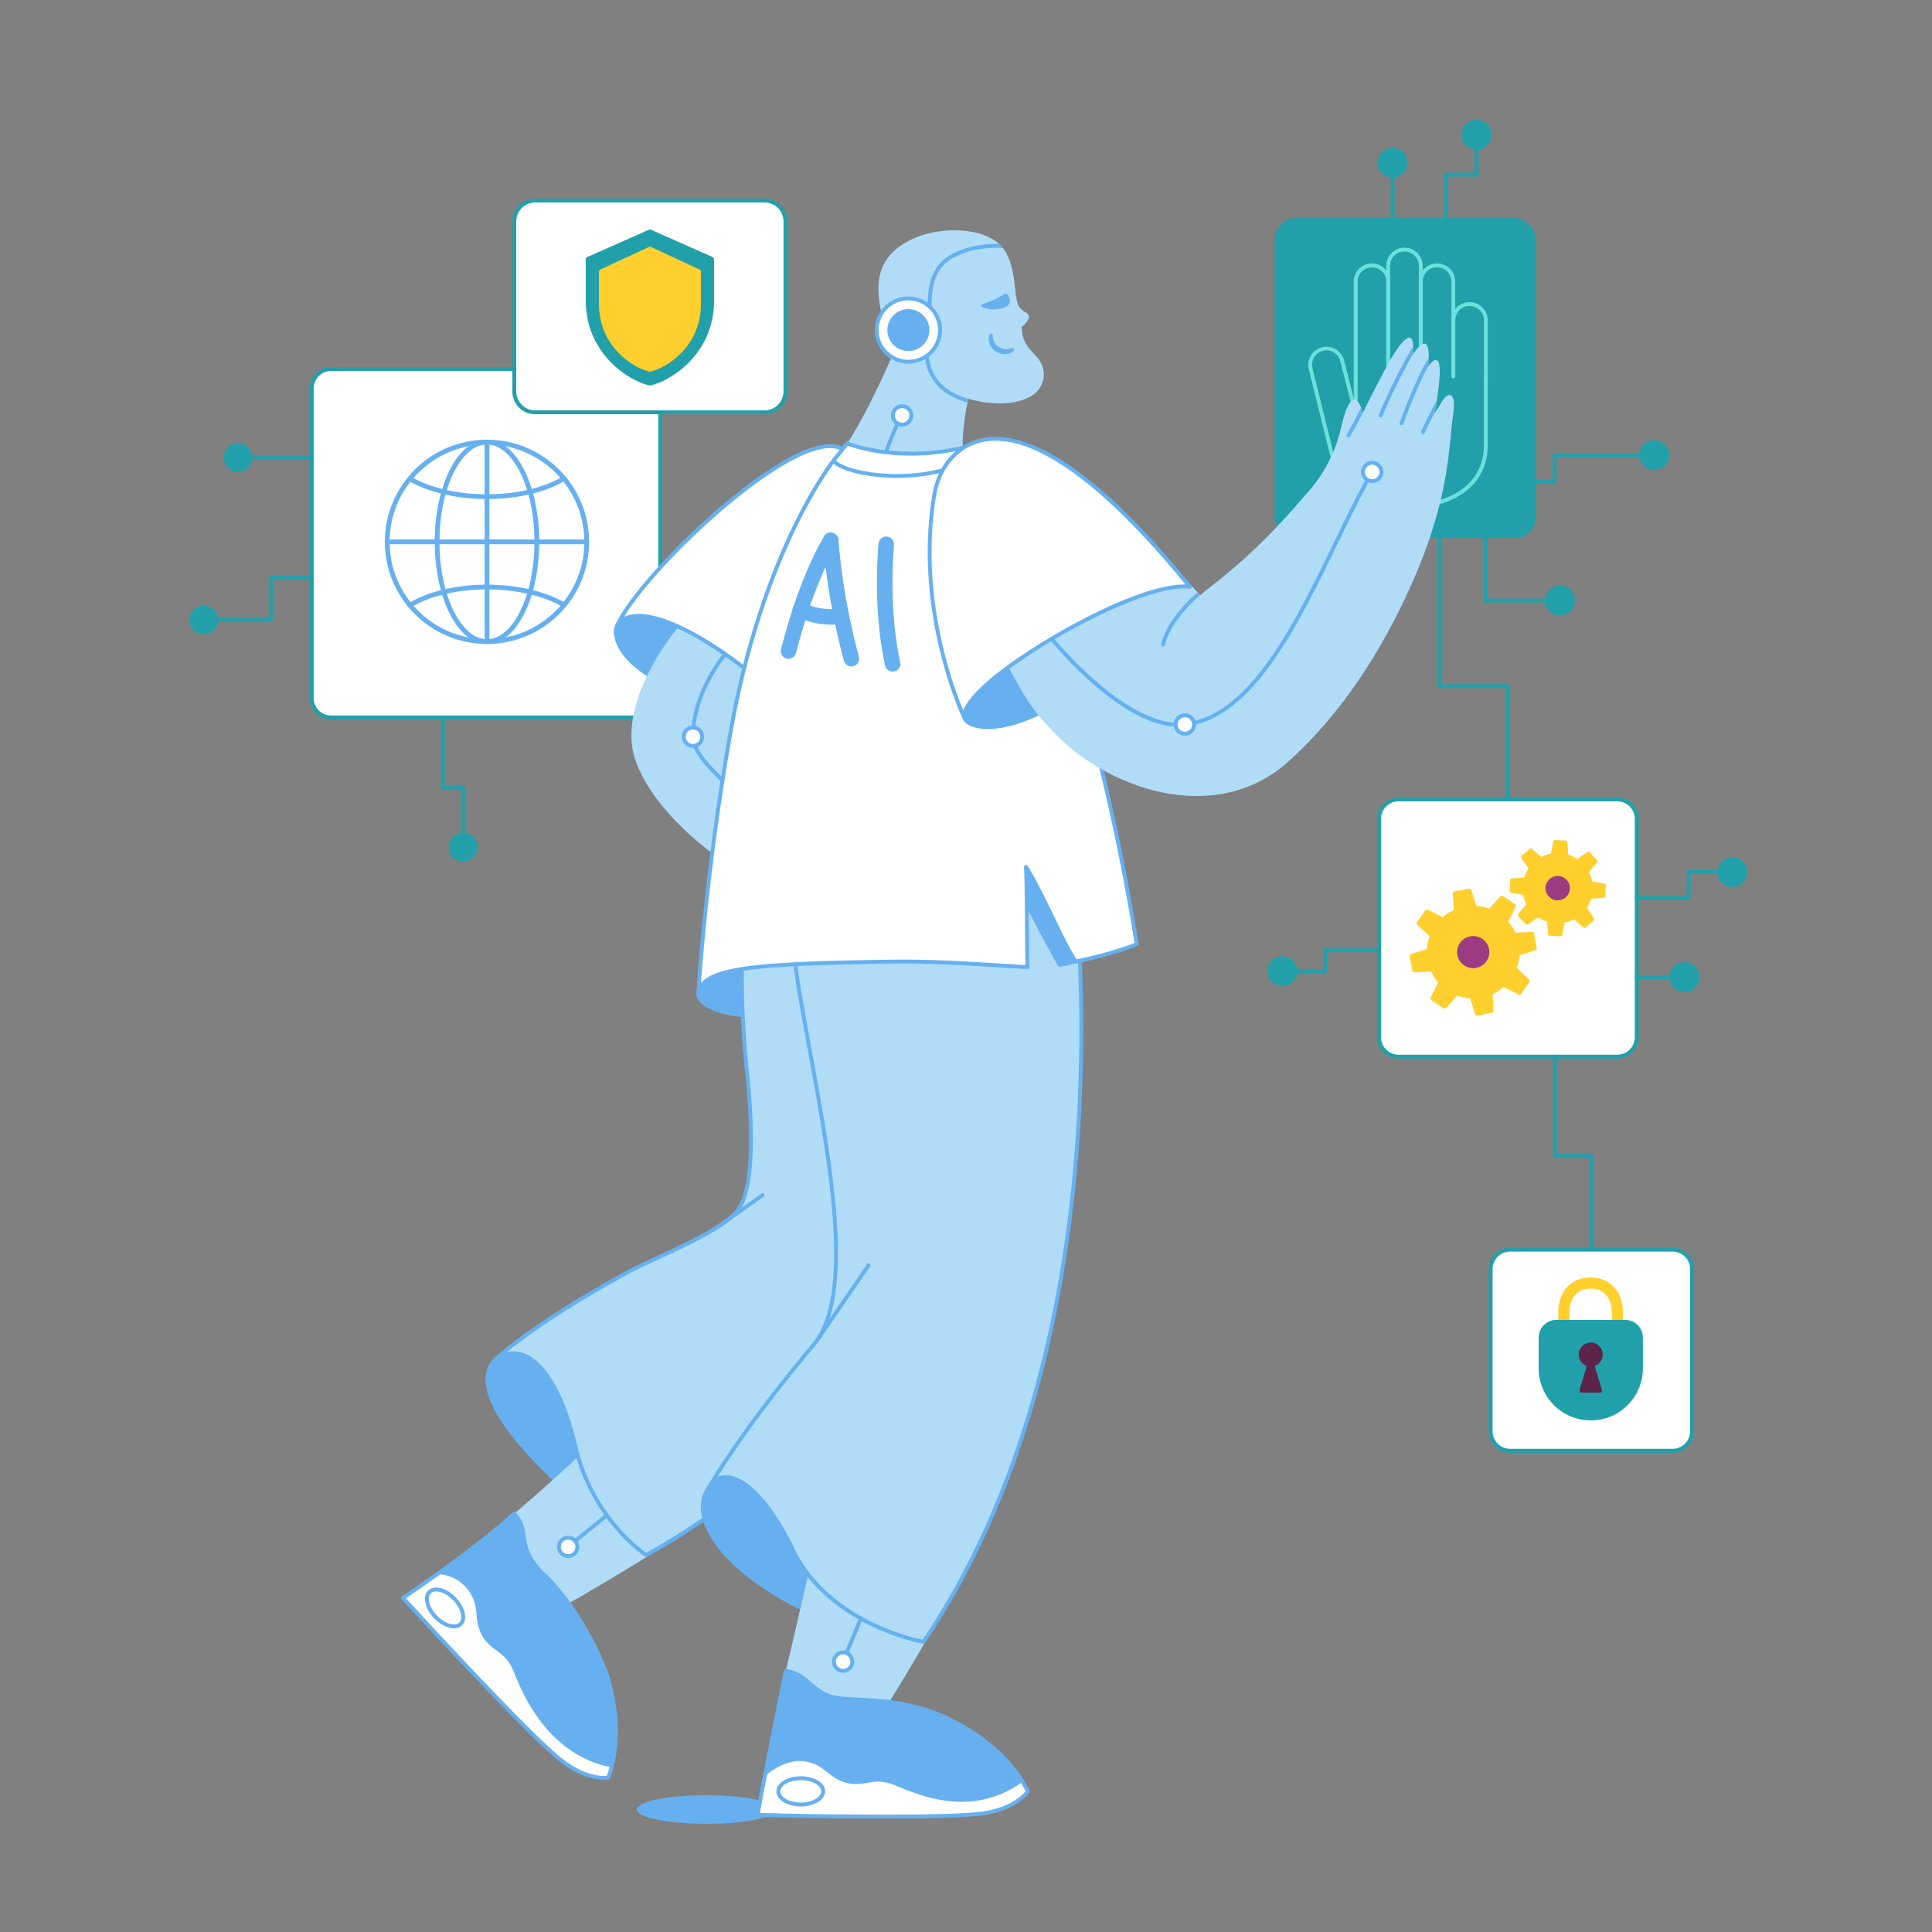 <svg xmlns="http://www.w3.org/2000/svg" viewBox="0 0 3000 3000" width="3000" height="3000"><rect x="0" y="0" width="3000" height="3000" fill="#808080" stroke="none"/><g transform="translate(1968.0 186.0) rotate(0.0 372.6 1035.0) scale(1.21 1.208)"><svg width="615.84" height="1713.36" viewBox="0 0 615.84 1713.36"><rect fill="#21a0aa" height="411.29" rx="27" width="335.14" x="9.32" y="126.36"/><rect fill="#fff" height="330.65" rx="25" width="330.65" x="143.31" y="873.62"/><path d="M449 1206.77H168.31a27.54 27.54 0 0 1-27.5-27.5V898.62a27.54 27.54 0 0 1 27.5-27.5H449a27.54 27.54 0 0 1 27.5 27.5v280.65a27.54 27.54 0 0 1-27.5 27.5zM168.31 876.12a22.53 22.53 0 0 0-22.5 22.5v280.65a22.53 22.53 0 0 0 22.5 22.5H449a22.53 22.53 0 0 0 22.5-22.5V898.62a22.53 22.53 0 0 0-22.5-22.5z" fill="#21a0aa"/><rect fill="#fff" height="258.49" rx="25" width="258.49" x="286.47" y="1452.37"/><g fill="#21a0aa"><path d="M520 1713.36H311.47a27.53 27.53 0 0 1-27.5-27.5v-208.49a27.53 27.53 0 0 1 27.5-27.5H520a27.54 27.54 0 0 1 27.5 27.5v208.49a27.54 27.54 0 0 1-27.5 27.5zm-208.53-258.49a22.52 22.52 0 0 0-22.5 22.5v208.49a22.52 22.52 0 0 0 22.5 22.5H520a22.53 22.53 0 0 0 22.5-22.5v-208.49a22.53 22.53 0 0 0-22.5-22.5zm-2.83-578.75a2.5 2.5 0 0 1-2.5-2.5V730.55h-84.91a2.49 2.49 0 0 1-2.5-2.5v-190.4a2.5 2.5 0 0 1 5 0v187.9h84.91a2.5 2.5 0 0 1 2.5 2.5v145.57a2.5 2.5 0 0 1-2.5 2.5zm231.91 126.54H474a2.5 2.5 0 1 1 0-5h64.09v-30.59a2.5 2.5 0 0 1 2.5-2.5h56.07a2.5 2.5 0 0 1 0 5h-53.61v30.59a2.5 2.5 0 0 1-2.5 2.5zm-5.26 101.88H474a2.5 2.5 0 0 1 0-5h61.33a2.5 2.5 0 0 1 0 5zM73.89 1097H19.22a2.5 2.5 0 0 1 0-5h52.17v-24.47a2.5 2.5 0 0 1 2.5-2.5h69.42a2.5 2.5 0 0 1 0 5H76.39v24.47a2.5 2.5 0 0 1-2.5 2.5z"/><circle cx="19.22" cy="1094.49" r="16.72"/><path d="M19.22 1113.71a19.22 19.22 0 1 1 19.22-19.22 19.24 19.24 0 0 1-19.22 19.22zm0-33.44a14.22 14.22 0 1 0 14.22 14.22 14.24 14.24 0 0 0-14.22-14.22z"/><circle cx="535.29" cy="1102.04" r="16.72"/><path d="M535.29 1121.26a19.22 19.22 0 1 1 19.22-19.26 19.24 19.24 0 0 1-19.22 19.26zm0-33.44a14.22 14.22 0 1 0 14.22 14.18 14.24 14.24 0 0 0-14.22-14.18z"/><circle cx="596.62" cy="967.07" r="16.72"/><path d="M596.62 986.29a19.22 19.22 0 1 1 19.22-19.22 19.24 19.24 0 0 1-19.22 19.22zm0-33.44a14.22 14.22 0 1 0 14.22 14.22 14.24 14.24 0 0 0-14.22-14.22zM368.56 467.36h-34.1a2.5 2.5 0 1 1 0-5h31.6V431a2.5 2.5 0 0 1 2.5-2.5H496.5a2.5 2.5 0 0 1 0 5H371.06v31.34a2.5 2.5 0 0 1-2.5 2.52zm-207.91-338.5a2.5 2.5 0 0 1-2.5-2.5V55.1a2.5 2.5 0 1 1 5 0v71.26a2.5 2.5 0 0 1-2.5 2.5zm68.71 0a2.5 2.5 0 0 1-2.5-2.5V70.5a2.5 2.5 0 0 1 2.5-2.5H266V19.22a2.5 2.5 0 0 1 5 0V70.5a2.5 2.5 0 0 1-2.5 2.5h-36.64v53.36a2.5 2.5 0 0 1-2.5 2.5zm146.1 491.68h-95.35a2.5 2.5 0 0 1-2.5-2.5V538a2.5 2.5 0 0 1 5 0v77.52h92.85a2.5 2.5 0 1 1 0 5z"/><circle cx="375.46" cy="618.04" r="16.72"/><path d="M375.46 637.26A19.22 19.22 0 1 1 394.68 618a19.24 19.24 0 0 1-19.22 19.26zm0-33.44A14.22 14.22 0 1 0 389.68 618a14.24 14.24 0 0 0-14.22-14.18z"/><circle cx="496.5" cy="431.02" r="16.72"/><path d="M496.5 450.24A19.22 19.22 0 1 1 515.73 431a19.25 19.25 0 0 1-19.23 19.24zm0-33.44a14.22 14.22 0 1 0 14.23 14.2 14.24 14.24 0 0 0-14.23-14.2z"/><circle cx="268.48" cy="19.22" r="16.72"/><path d="M268.48 38.44a19.22 19.22 0 1 1 19.22-19.22 19.24 19.24 0 0 1-19.22 19.22zm0-33.44a14.22 14.22 0 1 0 14.22 14.22A14.24 14.24 0 0 0 268.48 5z"/><circle cx="160.65" cy="55.1" r="16.72"/><path d="M160.65 74.32a19.22 19.22 0 1 1 19.22-19.22 19.24 19.24 0 0 1-19.22 19.22zm0-33.44a14.22 14.22 0 1 0 14.22 14.22 14.24 14.24 0 0 0-14.22-14.22zm254.83 1411.91a2.5 2.5 0 0 1-2.5-2.5v-115.88H369a2.49 2.49 0 0 1-2.5-2.5v-127.64a2.5 2.5 0 0 1 5 0v125.14h44a2.5 2.5 0 0 1 2.5 2.5v118.38a2.5 2.5 0 0 1-2.52 2.5z"/></g></svg></g><g transform="translate(294.0 570.0) rotate(0.0 367.2 384.0) scale(1.2 1.2)"><svg width="611.78" height="639.84" viewBox="0 0 611.78 639.84"><rect fill="#fff" height="450.87" rx="25" width="450.87" x="158.41" y="2.5"/><g fill="#21a0aa"><path d="M584.28 455.87H183.41a27.54 27.54 0 0 1-27.5-27.5V27.5A27.54 27.54 0 0 1 183.41 0h400.87a27.54 27.54 0 0 1 27.5 27.5v400.87a27.54 27.54 0 0 1-27.5 27.5zM183.41 5a22.52 22.52 0 0 0-22.5 22.5v400.87a22.53 22.53 0 0 0 22.5 22.5h400.87a22.53 22.53 0 0 0 22.5-22.5V27.5A22.53 22.53 0 0 0 584.28 5z"/><path d="M354.26 623.69a2.5 2.5 0 0 1-2.5-2.5v-74.08H328a2.5 2.5 0 0 1-2.5-2.5v-91.24a2.5 2.5 0 0 1 5 0v88.74h23.79a2.5 2.5 0 0 1 2.5 2.5v76.58a2.5 2.5 0 0 1-2.53 2.5zM105.59 329.68H18.65a2.5 2.5 0 1 1 0-5h84.44v-52.1a2.5 2.5 0 0 1 2.5-2.5h52.82a2.5 2.5 0 1 1 0 5h-50.32v52.1a2.5 2.5 0 0 1-2.5 2.5zm52.82-210.12H63.13a2.5 2.5 0 1 1 0-5h95.28a2.5 2.5 0 1 1 0 5z"/><circle cx="354.26" cy="621.19" r="16.15"/><path d="M354.26 639.84a18.65 18.65 0 1 1 18.65-18.65 18.67 18.67 0 0 1-18.65 18.65zm0-32.3a13.65 13.65 0 1 0 13.65 13.65 13.66 13.66 0 0 0-13.65-13.65z"/><circle cx="18.65" cy="327.18" r="16.15"/><path d="M18.65 345.82a18.65 18.65 0 1 1 18.64-18.64 18.67 18.67 0 0 1-18.64 18.64zm0-32.29a13.65 13.65 0 1 0 13.64 13.65 13.66 13.66 0 0 0-13.64-13.65z"/><circle cx="63.13" cy="117.06" r="16.15"/><path d="M63.13 135.71a18.65 18.65 0 1 1 18.65-18.65 18.68 18.68 0 0 1-18.65 18.65zm0-32.3a13.65 13.65 0 1 0 13.65 13.65 13.67 13.67 0 0 0-13.65-13.65z"/></g></svg></g><g transform="translate(988.8 2787.6) rotate(0.0 108.0 22.2) scale(0.335 0.339)"><svg width="645" height="131" viewBox="0 0 645 131"><ellipse cx="322.5" cy="65.5" fill="#66B0F0" rx="322.5" ry="65.5"/></svg></g><g transform="translate(1981.2 339.6) rotate(0.0 201.6 247.2) scale(1.203 1.202)"><svg width="335.14" height="411.29" viewBox="0 0 335.14 411.29"><rect fill="#21a0aa" height="411.29" rx="27" width="335.14"/><g fill="#6ce0dc"><path d="M145 206.13a2.49 2.49 0 0 1-2.5-2.5V81.3a18.49 18.49 0 0 0-37 0v122.33a2.5 2.5 0 0 1-5 0V81.3a23.49 23.49 0 0 1 47 0v122.33a2.5 2.5 0 0 1-2.5 2.5z"/><path d="M187 206.13a2.5 2.5 0 0 1-2.5-2.5V60.87a18.49 18.49 0 0 0-37 0v142.76a2.5 2.5 0 0 1-5 0V60.87a23.49 23.49 0 0 1 47 0v142.76a2.5 2.5 0 0 1-2.5 2.5z"/><path d="M229 206.13a2.5 2.5 0 0 1-2.5-2.5V81.3a18.49 18.49 0 1 0-37 0v122.33a2.5 2.5 0 0 1-5 0V81.3a23.49 23.49 0 1 1 47 0v122.33a2.5 2.5 0 0 1-2.5 2.5z"/><path d="M271 206.13a2.5 2.5 0 0 1-2.5-2.5v-72.32a18.49 18.49 0 1 0-37 0v72.32a2.5 2.5 0 0 1-5 0v-72.32a23.49 23.49 0 1 1 47 0v72.32a2.5 2.5 0 0 1-2.5 2.5zM70.36 299.59a2.51 2.51 0 0 1-2.43-1.9L42.41 194.32a23.49 23.49 0 0 1 45.53-11.55l17.55 69.08a2.5 2.5 0 0 1-4.85 1.23L83.09 184a18.48 18.48 0 0 0-35.83 9.1l25.53 103.39a2.51 2.51 0 0 1-1.83 3 2.46 2.46 0 0 1-.6.1z"/><path d="M172.33 373.9c-55.7 0-92.78-27.07-104.4-76.23a2.5 2.5 0 0 1 4.86-1.16c11 46.68 46.39 72.39 99.54 72.39 27 0 51.19-7 68.25-19.64 18.23-13.54 27.87-33 27.87-56.37v-89.26a2.5 2.5 0 0 1 5 0v89.26c0 25-10.34 45.87-29.89 60.39-17.91 13.3-43.21 20.62-71.23 20.62zM103.06 255a2.5 2.5 0 0 1-2.5-2.5v-48.87a2.5 2.5 0 0 1 5 0v48.84a2.5 2.5 0 0 1-2.5 2.53z"/></g></svg></g><g transform="translate(795.6 308.4) rotate(0.0 213.6 167.4) scale(1.201 1.203)"><svg width="355.56" height="278.33" viewBox="0 0 355.56 278.33"><rect fill="#fff" height="273.33" rx="27" width="350.56" x="2.5" y="2.5"/><path d="M326.06 278.33H29.5A29.53 29.53 0 0 1 0 248.83V29.5A29.53 29.53 0 0 1 29.5 0h296.56a29.54 29.54 0 0 1 29.5 29.5v219.33a29.54 29.54 0 0 1-29.5 29.5zM29.5 5A24.53 24.53 0 0 0 5 29.5v219.33a24.53 24.53 0 0 0 24.5 24.5h296.56a24.53 24.53 0 0 0 24.5-24.5V29.5A24.53 24.53 0 0 0 326.06 5z" fill="#21a0aa"/></svg></g><g transform="translate(622.8 357.6) rotate(0.0 817.2 1233.0) scale(1.205 1.204)"><svg width="1356.8" height="2048.35" viewBox="0 0 1356.8 2048.35"><path d="M828.27 185.79c.14 11.81-6.83 23.65-19.46 29.82-32.89 16.06-77.8 1.71-77.8 1.71s-10.41 43.36-6.41 73.82c0 0-63.29 28.87-154.81-8.4 0 0 27.85-38.39 63.77-122.85-6.92-31.18-16.39-49.48-18.3-78.09-2.37-35.55 14.47-59.22 50.26-73.37C698.18-4.48 751.2-4.14 773.63 20.61c20.29 22.4 15.29 64.74 22.09 76.66 5.59 9.79 13.44 8.1 13.33 14-.09 5-6 10.78-9.29 13.24.24 34.2 28.24 33.71 28.51 61.28z" fill="#b0dcf7"/><path d="M748.81 95.36c5.08-1.73 17.37-5.61 28.34-13a3.27 3.27 0 0 1 4.6.95c2.58 4 5.61 11.3-2.49 15.36-10 5-27 3.67-31.15-.47a1.74 1.74 0 0 1 .7-2.84zm40.47 60.34a14.38 14.38 0 0 1-5.38 3.09 19.32 19.32 0 0 1-6 .92 21.32 21.32 0 0 1-11.68-3.4 21.85 21.85 0 0 1-4.56-4.18 19.89 19.89 0 0 1-3.09-5.33 17.32 17.32 0 0 1-.4-12 2.25 2.25 0 0 1 4.36.82v.11a17.37 17.37 0 0 0 1.94 8.47 17.13 17.13 0 0 0 2.45 3.51 16.09 16.09 0 0 0 3.2 2.8 18.38 18.38 0 0 0 8.06 2.8 16 16 0 0 0 8.5-1.2l.12-.06a2.24 2.24 0 0 1 2.49 3.66z" fill="#66b0f0"/><circle cx="653.69" cy="128.71" fill="#fff" r="40.81"/><g fill="#66b0f0"><path d="M653.69 172A43.31 43.31 0 1 1 697 128.71 43.35 43.35 0 0 1 653.69 172zm0-81.62A38.31 38.31 0 1 0 692 128.71a38.35 38.35 0 0 0-38.31-38.31z"/><circle cx="653.69" cy="128.71" r="27.05"/><path d="M734.42 21.52c-15.94 3.94-29.13 10.41-37.13 18.21-16.44 16-18.7 37.7-18.7 58.73a2.5 2.5 0 1 0 5 0c0-18.57 1.33-39.69 17.19-55.15s51.51-22.89 74.94-20.19c-.67-.86-1.36-1.7-2.09-2.51-.92-1-1.91-2-2.93-2.91a129.33 129.33 0 0 0-36.28 3.82zM680 161.68a2.5 2.5 0 1 0-5 .39c2.38 29.79 21.17 50.49 54.33 59.86a2.29 2.29 0 0 0 .68.1c.62-3 1-4.71 1-4.71l.26.08a2.18 2.18 0 0 0-.62-.28c-21.6-6.12-47.93-20.68-50.65-55.44zm-58.75 138.79a2.7 2.7 0 0 1-.62-.08 2.51 2.51 0 0 1-1.8-3.05c3.5-13.65 17.59-49.83 24.75-60a2.5 2.5 0 1 1 4.09 2.87c-6.45 9.19-20.22 43.68-24 58.41a2.5 2.5 0 0 1-2.42 1.85z"/></g><circle cx="645.63" cy="238.75" fill="#fff" r="11.87"/><path d="M645.63 253.12A14.37 14.37 0 1 1 660 238.75a14.39 14.39 0 0 1-14.37 14.37zm0-23.74a9.37 9.37 0 1 0 9.37 9.37 9.38 9.38 0 0 0-9.37-9.37zM466 949.57c-47.74-1.74-81.61 12.51-85.41 32.29s41.63 92.24 567.41-61.15c0 0-370.57 32.91-482 28.86zM376.06 520c-48.93-27.67-85.36-28.44-97.78-15.29-11.14 11.8-16.21 92.67 235.18 130.06 0 .01-36.46-57.67-137.4-114.77z" fill="#66b0f0"/><path d="M357.36 511.46A351.89 351.89 0 0 0 331 548.85c-54.74 90.7-41.46 162.65 23.75 181.8 51.28 15.07 99.81-5.11 99.81-5.11s46.34-59.54 58.9-90.76c45-86.67 64.32-315.8 33.13-333-32.18-17.7-189.23 209.68-189.23 209.68z" fill="#b0dcf7"/><path d="M300.87 679.91c17.83 56.4 77.91 112.83 135.51 147.43 137.15 82.4 221.51 84.07 255.44 91.3s31.35-6.06 16.29-15.09c-11-6.61-23-12.89-24-13.41.94.49 12.59 6.27 47.25 12.25 54.45 9.39 27.9-15.67 27.9-15.67 54.48 7.52 16.35-18.83 16.35-18.83 29.11 3.78 26.64-6 6.29-21.23s-78.21-47.13-78.21-47.13c35.65-8.83 10-21.17-14.54-28.26S611 744 560.78 699.1c-45.62-40.76-79.12-67.54-94.74-79.67" fill="#b0dcf7"/><path d="M650.35 808.73a139 139 0 0 1-21.76-1.65 2.5 2.5 0 1 1 .78-4.94c23.15 3.65 46.24.62 73.78-5.06a2.5 2.5 0 1 1 1 4.89c-19.57 4.03-36.97 6.76-53.8 6.76zm125.22 61.65a2.38 2.38 0 0 1-.46 0 288 288 0 0 1-76.89-26.81 2.5 2.5 0 0 1 2.43-4.37A283 283 0 0 0 776 865.43a2.5 2.5 0 0 1-.46 5zm-16.35 18.84a2.09 2.09 0 0 1-.43 0 444.79 444.79 0 0 1-79.62-22.32 2.5 2.5 0 1 1 1.87-4.64 439.19 439.19 0 0 0 78.61 22 2.5 2.5 0 0 1-.43 5zm-75.15 3.42a2.39 2.39 0 0 1-.9-.17c-7.34-2.84-13.78-5.73-13.84-5.76a2.5 2.5 0 1 1 2-4.56c.06 0 6.38 2.86 13.6 5.66a2.5 2.5 0 0 1-.91 4.83zM608 843.85a2.47 2.47 0 0 1-1.22-.32c-.58-.32-58.73-32.87-116.13-72.18-77.66-53.18-117-93-117-118.19 0-59 42.12-108.2 42.54-108.69a2.5 2.5 0 0 1 3.78 3.28c-.42.47-41.32 48.3-41.32 105.41 0 16.15 19.92 49.05 114.83 114.05 57.21 39.18 115.19 71.63 115.77 71.95a2.5 2.5 0 0 1-1.22 4.69z" fill="#66b0f0"/><circle cx="376.12" cy="653.16" fill="#fff" r="11.87"/><path d="M376.13 667.53a14.37 14.37 0 1 1 14.36-14.37 14.38 14.38 0 0 1-14.36 14.37zm0-23.74a9.37 9.37 0 1 0 9.36 9.37 9.38 9.38 0 0 0-9.36-9.37z" fill="#66b0f0"/><circle cx="608.01" cy="841.35" fill="#fff" r="11.87"/><path d="M608 855.71a14.37 14.37 0 1 1 14.37-14.36A14.37 14.37 0 0 1 608 855.71zm0-23.71a9.37 9.37 0 1 0 9.37 9.37A9.37 9.37 0 0 0 608 832z" fill="#66b0f0"/><path d="M516.13 635c-19.84-34-184.79-172.77-235.7-129.31 35.39-69.91 233.24-258 289.36-222.92 26.98 134.8 6.97 264.42-53.66 352.23z" fill="#fff"/><path d="M516.13 637.47H516a2.51 2.51 0 0 1-2.06-1.24c-7.31-12.54-37.21-42.57-78.25-73.54-26.72-20.17-77.49-55-117.2-61.76-15.88-2.7-28.15-.47-36.47 6.63a2.5 2.5 0 0 1-3.85-3c14.86-29.36 58.87-80.36 109.49-126.92C445.27 324.67 498.6 288.66 534 278.8c15.71-4.37 28.2-3.76 37.12 1.83a2.46 2.46 0 0 1 1.12 1.63c13.28 66.35 15.37 133.65 6 194.62S548.19 593 518.18 636.39a2.47 2.47 0 0 1-2.05 1.08zM306.27 494.82a78 78 0 0 1 13.09 1.18c40.75 6.92 92.28 42.25 119.37 62.7 34 25.69 66.11 55.5 77.45 71.75 28.44-42.33 48.18-95.6 57.16-154.33 9.18-60.07 7.18-126.36-5.78-191.79-7.64-4.3-18.47-4.54-32.21-.71-34.67 9.65-87.26 45.25-144.27 97.67-45.68 42-85.85 87.51-103.75 117.13a46.68 46.68 0 0 1 18.94-3.6zm-53.83 1111.09c-27.34-70.32-77.34-202.91-131.26-152.77-54.09 50.25 79.29 176.15 194.71 255.38 0 0-49.56-66.88-63.45-102.61z" fill="#66b0f0"/><path d="M322.57 1707.08c-21.74 14.06-99.09 60.46-108 64.1-4.84 2-74.75-31.16-71.69-113.43 34.74-29.65 82.48-71.92 118.94-109.15z" fill="#b0dcf7"/><path d="M145.72 1655.19s-88.5 72.4-144.32 109.63c0 0 142.81 154.33 197.68 202.43 29.78 26.1 53.56 29.42 67.54 28.5a.49.49 0 0 1 .06-.12 2.57 2.57 0 0 0 .12-.27c2.14-5 22.31-55.24-1.51-131.8-3.72-11.93-17.36-48.62-42.54-81.75-17.23-22.67-32-41-45.41-54.64-30.34-30.76-9.86-48.75-31.62-71.98z" fill="#fff"/><path d="M147.41 1653.41c23.4 24.56.26 43.14 39.78 79.65 12.46 11.5 34.94 39.29 51.41 69.16 26.3 47 42.81 101.11 37.06 155.26a171.46 171.46 0 0 1-3.9 22.37c-75.55-14.41-109.5-83.84-123.7-120.5-12.24-31.61-30.93-26.7-42.72-50.75-9.85-20.08-.55-34.9-17-56.7a58.56 58.56 0 0 0-37.81-22.5s49.47-32.4 96.88-75.99z" fill="#66b0f0"/><path d="M271.75 1982.36a2.49 2.49 0 0 1-.61-.08c-33.46-6.41-62.45-24.15-86.17-52.73-15.45-18.61-28.65-41.92-39.25-69.28-6.44-16.65-14.8-22.79-22.89-28.74-7-5.11-14.15-10.4-19.75-21.82-4.39-9-5.15-16.92-5.88-24.61-1-10.15-1.87-19.73-10.9-31.68a51.56 51.56 0 0 0-36.57-20.07 2.5 2.5 0 0 1 .42-5 56.55 56.55 0 0 1 40.13 22c9.89 13.08 10.91 23.83 11.9 34.23.72 7.58 1.4 14.73 5.39 22.88 5.06 10.32 11.45 15 18.22 20 8.66 6.37 17.62 13 24.59 31 10.4 26.86 23.33 49.7 38.44 67.89 23 27.71 51.05 44.88 83.39 51.05a2.57 2.57 0 0 1 1.46.85 2.5 2.5 0 0 1-1.92 4.11z" fill="#66b0f0"/><path d="M68.08 1803.06c-7.8 0-17.32-4.56-25.34-12.87-12.18-12.61-15.61-28.4-7.8-35.94 7.81-7.54 23.47-3.56 35.65 9s15.61 28.41 7.8 36a14.43 14.43 0 0 1-10.31 3.81zm-29.67-45.22c-5.6 5.41-2 18.63 7.93 28.88s23 14.34 28.58 8.93 2-18.63-7.93-28.87-23-14.34-28.58-8.94z" fill="#66b0f0"/><path d="M262.56 1998.39c-26.1 0-49.65-15.7-65.13-29.26C143.08 1921.48 2.07 1767.05.65 1765.5a2.5 2.5 0 0 1 .45-3.75c98.16-66.48 142.47-108 142.9-108.38a2.5 2.5 0 0 1 3.44 3.64c-15 14.16-63.68 54.64-141.14 107.25 17.24 18.84 143.77 156.7 194.43 201.11 15.29 13.4 38.71 29 64.2 28 3.59-9 20.33-57.19-2-129-3.14-10.08-23.13-59.93-56.8-102.06a2.5 2.5 0 0 1 3.91-3.12c34.15 42.73 54.47 93.44 57.66 103.7 23.85 76.64 4 127.41 1.47 133.43v.07c-.06.15-.12.27-.17.37v.1a2.54 2.54 0 0 1-2.12 1.47c-1.51.01-2.88.06-4.32.06z" fill="#66b0f0"/><path d="M705 1186.69c16.52-157 4.36-366.94 4.36-366.94s-137-3.58-141.39-23.7l-116.39 10.72S428 915.2 445.71 1085.06c8.62 82.38 7.15 147.23-9.31 175-16.11 27.23-88.3 55.88-137.62 80.1-129.84 69.84-176.36 115.63-176.36 115.63 37.29-25.73 79.59 15.38 102 111.83s91.45 140.9 91.45 140.9C619.31 1539.15 684.74 1284.8 705 1186.69z" fill="#b0dcf7"/><path d="M315.89 1711a2.59 2.59 0 0 1-1.36-.4c-.71-.46-17.78-11.57-37.84-34.75A252.27 252.27 0 0 1 222 1568.19c-14.6-62.77-38.3-104.7-65-115-11.2-4.33-22.35-2.75-33.14 4.7a2.5 2.5 0 0 1-3.17-3.84c16.18-15.93 74-60.67 176.93-116 10-4.92 20.68-9.89 32-15.15 43.21-20.13 92.18-42.93 104.67-64 15.07-25.49 18.18-85.49 9-173.52-17.6-168.32 5.67-278 5.9-279.08a2.5 2.5 0 0 1 2.22-2l116.41-10.72a2.47 2.47 0 0 1 2.67 2c.55 2.53 7.24 11.27 70.12 17.44 34.31 3.36 68.55 4.29 68.89 4.3a2.49 2.49 0 0 1 2.43 2.35c.13 2.1 12 212-4.36 367.34a2.17 2.17 0 0 1 0 .25 813.72 813.72 0 0 1-26.77 99.4 742.89 742.89 0 0 1-61.91 135.54c-69.37 118.46-170.87 215.54-301.68 288.56a2.53 2.53 0 0 1-1.32.24zm-171.12-265.2a38.59 38.59 0 0 1 14 2.69c28.29 10.94 53.11 54.16 68.09 118.56a247.34 247.34 0 0 0 53.46 105.4c16.6 19.21 31.41 30.15 35.68 33.13 129.36-72.49 229.78-168.7 298.45-286 61.5-105 81.49-201.46 88.08-233.31 15.37-146.22 5.7-340.87 4.46-364.13-8.28-.27-37.57-1.37-66.93-4.25-57-5.58-70.5-13.25-73.74-19.22l-112.66 10.42c-2.9 14.79-21.74 119.95-5.46 275.71 6.5 62.13 10.09 143.21-9.65 176.58-13.27 22.43-60.85 44.58-106.86 66-11.27 5.25-21.92 10.21-31.81 15.06-84.35 45.34-138.18 83.48-163.45 104.3a36.86 36.86 0 0 1 8.34-.94z" fill="#66b0f0"/><path d="M550.75 1755.72c-51.58-66.93-103.63-202.76-154.32-138.65s96.39 191.17 276.31 203.38c0 0-99.53-35.59-121.99-64.73z" fill="#66b0f0"/><path d="M676.85 1818.2c-10.43 18.54-40 67.8-47.58 79.4 0 0-112.48 25.74-133.43-39.82 12-51.51 29.85-128.36 41.89-180z" fill="#b0dcf7"/><path d="M495.84 1857.78s-22.5 117.08-34.39 183.4c0 0 205.4 7.9 278.41 1.65 39.62-3.39 58.57-18.29 67.63-29a1.11 1.11 0 0 1 0-.13c0-.06-.06-.16-.11-.28-2.12-5-24.46-54.59-96.46-90.62-11.22-5.61-47.27-21.27-88.78-26.1-28.4-3.31-52.55-2-70.75-8-23.17-7.7-26.98-27.25-55.55-30.92z" fill="#fff"/><path d="M496 1855.29c27.52 4.26 32.65 23.89 57.34 32.88 16 5.83 61.45 2.35 94.54 11.21 52.35 13.7 103 39.37 138.17 81.22a173.65 173.65 0 0 1 13.47 18.4c-63 44.66-126.46 21-162.87 5.73-31.41-13.14-40 4.22-65.59-4-21.38-6.85-25.21-24.74-52.46-28-25.45-2.98-49.6 14.27-49.6 14.27s13.65-78.38 27-131.71z" fill="#66b0f0"/><path d="M722.09 2026.77c-34.53 0-64.71-12.63-84.82-21-16.54-6.93-26.81-5.15-36.74-3.43-8.54 1.47-17.37 3-29.52-.89-9.55-3.06-15.84-8.05-21.91-12.87-8-6.37-15.59-12.38-30.52-14.16-24.08-2.85-45.71 16.2-45.93 16.39a2.5 2.5 0 1 1-3.33-3.72c.95-.85 23.56-20.76 49.85-17.63 16.34 1.94 24.83 8.68 33 15.2 6 4.76 11.64 9.25 20.32 12 11 3.51 18.84 2.16 27.15.72 10.64-1.84 21.64-3.74 39.52 3.74 16.62 7 41.74 17.47 69.95 20.07 32.61 3 61.72-4.91 89-24.22a2.51 2.51 0 0 1 3.75 3 2.53 2.53 0 0 1-1 1.14c-27.07 19.18-54.03 25.66-78.77 25.66z" fill="#66b0f0"/><path d="M515 2032.7c-8.11 0-15.78-1.87-21.59-5.25-6.26-3.65-9.72-8.66-9.73-14.11 0-10.89 13.75-19.45 31.35-19.49h.12c8.11 0 15.78 1.86 21.59 5.25 6.26 3.65 9.72 8.66 9.73 14.1 0 10.9-13.75 19.46-31.35 19.5zm.15-33.85H515c-14.31 0-26.38 6.66-26.36 14.48 0 3.6 2.58 7.08 7.25 9.8 5.06 2.95 11.83 4.57 19.07 4.57h.11c14.3 0 26.38-6.67 26.36-14.48 0-3.6-2.58-7.08-7.25-9.8-5.03-2.95-11.8-4.57-19.04-4.57z" fill="#66b0f0"/><path d="M622 2048.33c-78.93 0-161.42-2.1-162.73-2.13a2.51 2.51 0 0 1-1.87-.92 2.47 2.47 0 0 1-.53-2c11.76-65.59 36.33-184.79 36.57-186a2.5 2.5 0 0 1 4.9 1c-.24 1.18-24.1 116.92-36 183 25.47.62 210 4.84 277.38-.93 20.35-1.74 47.94-7.86 64.93-27-4-8.82-27.2-54.5-94.83-88.34l-2-1c-12.22-6.18-37.64-19-84.1-23.92a2.5 2.5 0 1 1 .52-5c47.38 5 73.35 18.11 85.83 24.42l2 1c71.76 35.92 94.82 85.3 97.57 91.7l.06.13.15.4a2.57 2.57 0 0 1-.38 2.61c-18 21.38-47.63 28.08-69.33 29.93-26.81 2.33-71.89 3.05-118.14 3.05z" fill="#66b0f0"/><path d="m859.71 770.09-352.26 26.7c-3.85 24.45-3.78 49.31-5.07 74-6.25 120.12 110.44 470.09 29.22 566.59-93.09 110.62-132.7 180.34-132.7 180.34 19.58-25 63.62-3.76 106.05 84.11 47 97.38 168.19 118.62 168.19 118.62C959.58 1397 859.71 770.09 859.71 770.09z" fill="#b0dcf7"/><path d="M673.14 1823a2.15 2.15 0 0 1-.43 0c-.3-.05-31.05-5.57-67.12-23-33.36-16.12-78.29-46-102.89-97-26.64-55.16-57.15-89.67-81.62-92.31-8.21-.88-15 2-20.21 8.65a2.5 2.5 0 0 1-4.14-2.77c.4-.7 40.78-71.19 133-180.71 23.15-27.51 31.94-78.75 26.87-156.63-4.46-68.43-19.09-148.57-32-219.27-14.46-78.96-26.9-147.18-24.71-189.29.33-6.33.57-12.78.81-19 .69-18.15 1.4-36.92 4.29-55.24a2.49 2.49 0 0 1 2.28-2.1l352.25-26.7a2.49 2.49 0 0 1 2.66 2.1c.25 1.57 24.88 159.39 14.16 366.91-6.3 121.9-23.39 236.87-50.79 341.71-34.26 131.13-84.84 246.71-150.34 343.53a2.5 2.5 0 0 1-2.07 1.12zm-254.85-217.54a31.2 31.2 0 0 1 3.32.18c12.58 1.36 46.1 13.34 85.59 95.11 24 49.6 67.84 78.82 100.44 94.59a289.05 289.05 0 0 0 64.36 22.34c64.71-96.06 114.74-210.63 148.7-340.56 27.31-104.5 44.35-219.11 50.64-340.66 10-193.48-10.79-343.62-13.75-363.7l-348 26.37c-2.6 17.42-3.28 35.34-3.93 52.7-.24 6.26-.49 12.74-.82 19.1-2.16 41.53 10.84 112.7 24.59 188.05 12.94 70.84 27.6 151.13 32.08 219.84 5.16 79.24-4 131.63-28 160.18-70.36 83.61-110.41 144.33-125.51 168.47a26.24 26.24 0 0 1 10.29-2.01z" fill="#66b0f0"/><path d="M537.11 1432.51a2.49 2.49 0 0 1-2.06-3.91l65.39-95.27a2.5 2.5 0 1 1 4.12 2.83l-65.39 95.27a2.52 2.52 0 0 1-2.06 1.08zm-129.45-144.38a2.5 2.5 0 0 1-1.45-4.54l58.26-41.29a2.5 2.5 0 1 1 2.89 4.08l-58.26 41.29a2.49 2.49 0 0 1-1.44.46zm162 560.37a2.44 2.44 0 0 1-.8-.13 2.49 2.49 0 0 1-1.57-3.17c2-5.79 6-15.22 10.21-25.21 4.65-10.93 9.46-22.23 12.42-30.65a2.5 2.5 0 1 1 4.71 1.66c-3 8.57-7.85 20-12.53 31-4.21 9.89-8.18 19.24-10.08 24.85a2.49 2.49 0 0 1-2.36 1.65z" fill="#66b0f0"/><circle cx="569.66" cy="1846" fill="#fff" r="11.87"/><path d="M569.66 1860.36A14.37 14.37 0 1 1 584 1846a14.38 14.38 0 0 1-14.34 14.36zm0-23.73A9.37 9.37 0 1 0 579 1846a9.38 9.38 0 0 0-9.34-9.37zm-354.36-136.1a2.5 2.5 0 0 1-1.69-4.34c4.51-4.16 13.31-11.19 22.62-18.64 10.08-8.06 20.49-16.39 27.11-22.33a2.5 2.5 0 0 1 3.34 3.72c-6.72 6-17.2 14.41-27.32 22.51-9.25 7.39-18 14.38-22.37 18.42a2.49 2.49 0 0 1-1.69.66z" fill="#66b0f0"/><circle cx="215.3" cy="1698.03" fill="#fff" r="11.87"/><path d="M215.28 1712.4a14.38 14.38 0 1 1 4.05-.58 14.33 14.33 0 0 1-4.05.58zm0-23.74a9.36 9.36 0 1 0 4.48 1.15 9.36 9.36 0 0 0-4.44-1.15zm664.86-745.42-32.61 7.12s-53.08-92.6-69.81-141.92 63.54 9.19 63.54 9.19z" fill="#66b0f0"/><path d="m558.75 295.1 16.08-20.32s55 23 134.93 8.53c2.59-.47 5.21-1 7.85-1.53 9.44-2 19.21-4.46 29.25-7.58 0 0 127.9 193.62 201.15 646.51 0 0-29 12.53-79 22.33-21.61-35.34-39.45-81.93-63.7-122.04 1.68 56 .84 86.94 1.85 129.29-47.85-2.57-112-7.9-173.36-7.09C444 945.69 388 952.38 383 985c0 0 9.16-158.53 42.68-343.78C468.07 406.89 558.75 295.1 558.75 295.1z" fill="#fff"/><path d="M383 987.48h-.26a2.51 2.51 0 0 1-2.24-2.63c.1-1.59 9.55-160.81 42.72-344.08 22-121.33 57.08-209.21 82.66-261.58 27.54-56.34 50.33-84.88 50.94-85.64l16.07-20.31a2.49 2.49 0 0 1 2.92-.75c.54.22 55.33 22.54 133.52 8.37 2.85-.51 5.4-1 7.78-1.51 9.65-2 19.41-4.54 29-7.53a2.51 2.51 0 0 1 2.83 1c.32.49 32.59 49.83 73.34 153.89 37.58 95.93 90.31 259.43 128.19 493.6A2.52 2.52 0 0 1 949 923c-.29.12-29.84 12.75-79.55 22.48a2.5 2.5 0 0 1-2.61-1.15c-10.64-17.43-20.22-37.25-30.36-58.24-8.93-18.48-18.12-37.51-28.39-55.47.71 27.12.83 48.09.95 68.44.09 16.95.19 33 .62 51.14a2.51 2.51 0 0 1-2.63 2.56c-10.89-.59-22.59-1.31-35-2.08-42.62-2.64-90.92-5.63-138.23-5-87.57 1.16-154.13 3.23-194.34 9.58-36 5.69-51.62 14.41-54 30.1a2.5 2.5 0 0 1-2.46 2.12zm192.66-709.7-14.93 18.87c-.23.28-22.89 28.51-50.43 84.91C484.84 433.63 450 521 428.12 641.65 400.7 793.14 389.52 928.16 386.43 971c8.14-10 24.63-16.32 52.28-20.69 40.5-6.4 107.27-8.49 195.05-9.65 47.49-.62 95.9 2.37 138.61 5 11.35.7 22.13 1.37 32.23 1.93-.38-17.12-.47-32.4-.56-48.53-.14-22.69-.27-46.15-1.22-78.05a2.5 2.5 0 0 1 4.63-1.37c12.42 20.55 23.15 42.76 33.53 64.25 9.8 20.27 19.06 39.45 29.23 56.32 41.27-8.22 68.07-18.32 75-21.1-37.76-232.54-90.15-395-127.5-490.39-36.57-93.41-66.22-142.48-72-151.61-9.18 2.79-18.48 5.17-27.66 7.08-2.43.51-5 1-7.92 1.54a289.71 289.71 0 0 1-98.22 1.27c-19.17-3.24-31.81-7.55-36.27-9.22z" fill="#66b0f0"/><path d="M639.08 319.32a249.46 249.46 0 0 1-28.45-1.61c-27.11-3.15-48.87-10.62-55.43-19a2.5 2.5 0 1 1 3.94-3.08c4.74 6.08 22.68 13.74 52.06 17.15 17.89 2.08 53.42 3.92 90.39-7a2.5 2.5 0 1 1 1.41 4.72c-23.13 6.86-45.7 8.82-63.92 8.82zM790.6 557.5c-32.06 21.45-72.1 57-66.42 73.34s93.18 50.55 295.71-165c0-.01-60.89-21.06-229.29 91.66z" fill="#66b0f0"/><path d="M1030 470.61S838.13 264.8 759.62 274.68c-79.37 10-29.54 211.34 48.22 332.23 50.37 78.31 178.58 153.47 291.76 105.84 113.98-118.24-69.6-242.14-69.6-242.14z" fill="#b0dcf7"/><path d="M1030 470.61c15.54-14.47 62.42-43.91 132.3-125.7 13.48-15.78 149.53 89.76 139.32 112.6-38 85-89.4 165.35-157.47 227-96.25 87.2-239.07 33.69-305.59-40" fill="#b0dcf7"/><path d="M1029.93 470.51c-.32-.34-1.49-1.59-3.43-3.63a179 179 0 0 0-20.06 19.68c-9.76 11.13-22.36 28.33-27 47.09a2.51 2.51 0 0 0 1.83 3 3.07 3.07 0 0 0 .6.07 2.5 2.5 0 0 0 2.43-1.9c8.4-34.13 45.11-63.9 45.48-64.2z" fill="#66b0f0"/><path d="M1301.64 457.51c51.47-115 48.42-184.18 53.87-218.43s-7.54-30.92-15.92-15.49c-2.75 5-8.2 12.57-8.67 13.6.44-1 2.14-1.79 6.3-36.71 6.55-54.88-13.51-25.22-13.51-25.22 4.67-54.8-19.66-15.35-19.66-15.35 2.26-29.27-7.35-26.29-21.53-5.18s-43 80.57-43 80.57c-10.67-35.15-21.66-8.92-27.46 16s-14.91 55.63-49.75 93.62" fill="#b0dcf7"/><path d="M1316.06 262.52a2.31 2.31 0 0 0 .89.17 2.51 2.51 0 0 0 2.33-1.61c1.56-4.09 6.88-14.83 12.32-25.37.62-1.77 1.65-5.92 3.24-16.94-6.77 12.64-17.73 33.95-20.23 40.53a2.5 2.5 0 0 0 1.45 3.22zm-29.18-14.33a2.5 2.5 0 0 0 1.54 3.18 2.67 2.67 0 0 0 .82.14 2.49 2.49 0 0 0 2.36-1.69c6.31-18.28 21.13-55.12 32.12-74.77.34-4 .52-7.4.56-10.42l-.1.12c-11.26 16.25-29.99 62.25-37.3 83.44zm-25.49-7.11a2.61 2.61 0 0 0 .9.17 2.52 2.52 0 0 0 2.34-1.59c5.28-13.57 24.67-55.25 39.44-80a87 87 0 0 0 .25-9.88c-15.2 23.25-38.46 73-44.35 88.11a2.49 2.49 0 0 0 1.42 3.19zm-42.74 22.23a2.5 2.5 0 0 0 .94 3.41 2.39 2.39 0 0 0 1.23.33 2.5 2.5 0 0 0 2.18-1.26c4.73-8.32 10.75-19.1 16.48-30.65-.75-2.48-1.51-4.64-2.27-6.53a2.52 2.52 0 0 0-.34.51c-6.21 12.88-13 25.03-18.22 34.19zM1002.23 640.3c-30.74 0-67.09-17.86-108.21-53.21a502 502 0 0 1-57.39-58.6 2.5 2.5 0 0 1 3.9-3.12c1 1.17 95.1 117.39 169.17 109.55 84.06-8.9 142-128.44 193.15-233.9 16.06-33.13 31.23-64.41 46.38-90.59a2.5 2.5 0 0 1 4.33 2.5c-15.06 26-30.2 57.23-46.21 90.27-51.71 106.63-110.35 227.5-197.12 236.69a75.3 75.3 0 0 1-8 .41z" fill="#66b0f0"/><circle cx="1251.4" cy="311.68" fill="#fff" r="11.87"/><path d="M1251.4 326.05a14.37 14.37 0 1 1 14.36-14.37 14.39 14.39 0 0 1-14.36 14.37zm0-23.74a9.37 9.37 0 1 0 9.36 9.37 9.38 9.38 0 0 0-9.36-9.37z" fill="#66b0f0"/><circle cx="1009.96" cy="637.4" fill="#fff" r="11.87"/><path d="M1010 651.77a14.37 14.37 0 1 1 14.37-14.37 14.38 14.38 0 0 1-14.37 14.37zm0-23.73a9.37 9.37 0 1 0 9.37 9.36 9.37 9.37 0 0 0-9.37-9.4z" fill="#66b0f0"/><path d="M1016.41 459.82c-47.63-6.24-157.1 49.18-228.2 99.51-29.4 20.81-55.6 44.56-61.38 60.58-1.33 3.68-1.58 7-.55 9.69 0-.09-.31-.66-.77-1.67-3.16-6.95-15.32-34.83-26.11-75.88-14-53.41-25.79-129.09-12.45-209.95 3.55-21.45 12.94-40.74 27.94-54.06 47.77-42.48 140.94-26.04 301.52 171.78z" fill="#fff"/><path d="M726.28 632.1a2.49 2.49 0 0 1-2.29-1.5l-.06-.13c-.12-.26-.35-.75-.67-1.46v-.06c-3.44-7.54-15.49-35.32-26.26-76.28-13.26-50.42-26.2-127.95-12.49-211 3.8-23 13.74-42.19 28.74-55.52 16.68-14.82 37.11-21.36 60.72-19.44 29.4 2.39 63.53 18 101.44 46.46 42.79 32.09 90.89 80.89 143 145.06a2.5 2.5 0 0 1-2.27 4.06c-45-5.91-152.61 46.83-226.43 99.07-32.83 23.24-55.44 45.44-60.47 59.39-1.16 3.2-1.35 5.87-.56 8a2.51 2.51 0 0 1-1.4 3.2 2.61 2.61 0 0 1-1 .15zm39.78-360.71c-19.06 0-35.68 6.21-49.52 18.5-14.14 12.57-23.54 30.76-27.13 52.61-13.56 82.16-.74 159 12.4 208.9a521.14 521.14 0 0 0 22.62 67.79s0-.09.05-.13c2.57-7.14 13.81-27.46 62.28-61.77a803.92 803.92 0 0 1 123.31-71.2c30.81-14.09 72.31-30.09 100.71-29.22-50.4-61.63-96.95-108.61-138.4-139.69C835.24 289.31 802 274 773.54 271.7q-3.81-.31-7.48-.31zM580.28 562.53a10 10 0 0 1-9.65-7.4A884.67 884.67 0 0 1 547 434.29c-14 30.3-26.6 66.9-38.09 110.88a10 10 0 0 1-19.35-5.06C505.56 479 523.7 431.4 545 394.68a10 10 0 0 1 18.66 4.32c3.34 46.53 12.92 101.54 26.28 150.92a10 10 0 0 1-7.05 12.27 10.24 10.24 0 0 1-2.61.34z" fill="#66b0f0"/><path d="M555.13 508.62c-16.3 0-32.19-3.62-45-10.42a10 10 0 1 1 9.39-17.65c12.56 6.68 29.29 9.41 45.88 7.48a10 10 0 1 1 2.31 19.86 109.11 109.11 0 0 1-12.58.73zm78.3 60.53a10 10 0 0 1-9.76-7.87c-9.89-45.38-12.82-99.69-8.47-157.09a10 10 0 0 1 19.95 1.52c-4.21 55.48-1.42 107.8 8.06 151.31a10 10 0 0 1-7.64 11.9 10.46 10.46 0 0 1-2.14.23z" fill="#66b0f0"/></svg></g><g transform="translate(909.6 356.4) rotate(0.0 99.6 121.2) scale(1.229 1.225)"><svg width="162.11" height="197.82" viewBox="0 0 162.11 197.82"><path d="M79.7.29 2 34.83a3.34 3.34 0 0 0-2 3.05v51.87c0 70.51 58 103.44 81.06 108.07 23.06-4.63 81.05-37.56 81.05-108.07V37.88a3.34 3.34 0 0 0-2-3.05L82.41.29a3.28 3.28 0 0 0-2.71 0z" fill="#21a0aa"/><path d="M80 22 18.24 50.74a2.66 2.66 0 0 0-1.58 2.43v41.2c0 56 46.07 82.18 64.4 85.86 18.32-3.68 64.39-29.84 64.39-85.86v-41.2a2.66 2.66 0 0 0-1.58-2.43L82.13 22A2.68 2.68 0 0 0 80 22z" fill="#ffcf2d"/></svg></g><g transform="translate(2493.6 1304.4) rotate(0.0 -152.4 136.2) scale(-0.595 0.594)"><svg width="511.889" height="458.686" viewBox="0 0 511.889 458.686"><path d="m507.437 297.8-40.516-13.059a120.232 120.232 0 0 0-7.2-33.6l31.649-28.494a6.032 6.032 0 0 0 1.144-8.089l-20.934-30.384a6.032 6.032 0 0 0-7.966-1.812l-37.9 19.422a120.252 120.252 0 0 0-28.835-18.7l2.23-42.51a6.033 6.033 0 0 0-4.911-6.529l-36.288-6.682a6.031 6.031 0 0 0-6.91 4.348l-13.059 40.516a120.247 120.247 0 0 0-33.6 7.2l-28.493-31.648a6.034 6.034 0 0 0-8.09-1.145l-30.388 20.932a6.035 6.035 0 0 0-1.812 7.967l19.423 37.9a120.232 120.232 0 0 0-18.7 28.835l-42.51-2.23a6.033 6.033 0 0 0-6.529 4.911l-6.683 36.287a6.034 6.034 0 0 0 4.352 6.915l40.516 13.059a120.274 120.274 0 0 0 7.2 33.6L200.98 363.3a6.034 6.034 0 0 0-1.144 8.09l20.934 30.384a6.032 6.032 0 0 0 7.966 1.812l37.9-19.422a120.312 120.312 0 0 0 28.835 18.7l-2.23 42.509a6.033 6.033 0 0 0 4.911 6.53l36.288 6.682a6.033 6.033 0 0 0 6.914-4.352l13.059-40.515a120.317 120.317 0 0 0 33.6-7.2l28.493 31.648a6.032 6.032 0 0 0 8.089 1.144l30.384-20.933a6.034 6.034 0 0 0 1.813-7.967l-19.423-37.9a120.232 120.232 0 0 0 18.7-28.835l42.51 2.23a6.033 6.033 0 0 0 6.527-4.905l6.683-36.287a6.034 6.034 0 0 0-4.352-6.913z" fill="#ffcf2d"/><circle cx="346.176" cy="292.972" fill="#9b3c82" r="42"/><path d="M346.342 371.494a79.326 79.326 0 0 1-14.382-1.32 78.126 78.126 0 1 1 14.382 1.32zm-.321-152.042a73.724 73.724 0 1 0 13.466 1.236 74.339 74.339 0 0 0-13.466-1.236z" fill="none"/><path d="m245.546 100.5-32.208-2.383a91.269 91.269 0 0 0-11.317-23.49l18.24-26.669a4.577 4.577 0 0 0-.6-6.169l-20.869-18.66a4.577 4.577 0 0 0-6.2.089l-24.47 21.1a91.234 91.234 0 0 0-24.6-8.629l-5.963-31.746A4.578 4.578 0 0 0 132.77.007l-27.951 1.562a4.578 4.578 0 0 0-4.32 4.446l-2.383 32.208a91.269 91.269 0 0 0-23.49 11.317L47.957 31.3a4.577 4.577 0 0 0-6.169.6l-18.66 20.872a4.577 4.577 0 0 0 .089 6.2l21.1 24.47a91.234 91.234 0 0 0-8.629 24.6L3.943 114a4.578 4.578 0 0 0-3.936 4.789l1.562 27.951a4.578 4.578 0 0 0 4.446 4.32l32.208 2.383a91.269 91.269 0 0 0 11.317 23.49L31.3 203.6a4.577 4.577 0 0 0 .6 6.169l20.869 18.66a4.578 4.578 0 0 0 6.2-.089l24.47-21.1a91.234 91.234 0 0 0 24.6 8.629L114 247.618a4.578 4.578 0 0 0 4.789 3.936l27.951-1.562a4.578 4.578 0 0 0 4.32-4.446l2.383-32.208a91.269 91.269 0 0 0 23.49-11.317l26.669 18.24a4.577 4.577 0 0 0 6.169-.6l18.66-20.869a4.578 4.578 0 0 0-.089-6.2l-21.1-24.47a91.234 91.234 0 0 0 8.629-24.6l31.743-5.958a4.578 4.578 0 0 0 3.936-4.789l-1.562-27.951a4.578 4.578 0 0 0-4.442-4.324z" fill="#ffcf2d"/><circle cx="125.78" cy="125.78" fill="#9b3c82" r="31.866"/><path d="M125.743 185.944a60.184 60.184 0 1 1 3.4-.095 61.766 61.766 0 0 1-3.4.095zm.108-115.328q-1.57 0-3.149.089a55.162 55.162 0 0 0 3.044 110.239q1.55 0 3.113-.087a55.164 55.164 0 0 0-3.008-110.241z" fill="none"/></svg></g><g transform="translate(2389.2 1983.6) rotate(0.0 81.0 111.0) scale(0.287 0.287)"><svg width="564" height="773.6" viewBox="0 0 564 773.6"><path d="M455.9 179.3c-1.9-38.8-12.3-74.4-29.8-102.7C405.9 44.1 366.5 5.1 292.6.5V0h-23.2v.4C195.6 5.1 156.2 44.1 136 76.6c-17.3 28-27.6 62.9-29.8 101.2v5.5c0 3.3 0 8-.1 13.6 0 11.3-.1 26.3-.1 41.3v68.2l60-5.3v-6.9c0-43.8.1-109.8.2-115.3v-.2c1.8-27.1 9-51.5 20.8-70.5C206.4 77 238 60.8 281 60c43 .8 74.7 17 94 48.2 12.1 19.6 19.4 44.8 21 72.9v124.7l60 17.3v-10c0-112.3 0-130.4-.1-133.8z" fill="#ffcf2d"/><path d="M282 773.6c-155.7 0-282-126.3-282-282V325.8c0-53.1 43.1-96.2 96.2-96.2h371.6c53.1 0 96.2 43.1 96.2 96.2v165.8c0 155.7-126.3 282-282 282z" fill="#21a0aa"/><path d="M346.8 417.4c0-37.1-31-66.9-68.5-64.9-33.5 1.8-60.4 29.3-61.4 62.8-.9 29.2 17.5 54.3 43.5 63.4l-39.2 131c-2 6.7 3 13.5 10 13.5h101.4c7 0 12-6.8 10-13.5l-39.2-131c25.3-8.9 43.4-33 43.4-61.3z" fill="#5b2448"/></svg></g><g transform="translate(597.6 682.8) rotate(0.0 158.4 158.4) scale(0.369 0.369)"><svg width="859.507" height="859.507" viewBox="0 0 859.507 859.507"><g fill="#66B0F0"><path d="M429.753 859.508c-58.012 0-114.294-11.364-167.282-33.776-51.176-21.646-97.135-52.631-136.599-92.096-39.465-39.465-70.45-85.424-92.096-136.6C11.364 544.048 0 487.765 0 429.754S11.364 315.46 33.776 262.471c21.646-51.176 52.631-97.135 92.096-136.6 39.464-39.465 85.423-70.45 136.599-92.096C315.459 11.364 371.742 0 429.753 0c58.012 0 114.294 11.364 167.283 33.776 51.176 21.646 97.135 52.631 136.599 92.096 39.465 39.465 70.45 85.423 92.096 136.6 22.412 52.988 33.776 109.271 33.776 167.282s-11.364 114.294-33.776 167.282c-21.646 51.177-52.631 97.135-92.096 136.6-39.464 39.465-85.423 70.45-136.599 92.096-52.989 22.411-109.27 33.776-167.283 33.776zm0-839.508c-55.321 0-108.981 10.832-159.491 32.196-48.792 20.638-92.614 50.184-130.248 87.818S72.833 221.47 52.196 270.262C30.833 320.772 20 374.433 20 429.754s10.833 108.981 32.196 159.491c20.637 48.792 50.184 92.614 87.818 130.248 37.634 37.635 81.456 67.181 130.248 87.818 50.51 21.364 104.17 32.196 159.491 32.196s108.981-10.832 159.492-32.196c48.792-20.638 92.614-50.184 130.248-87.818s67.181-81.456 87.818-130.248c21.364-50.51 32.196-104.171 32.196-159.491s-10.833-108.981-32.196-159.491c-20.637-48.792-50.184-92.614-87.818-130.248-37.634-37.635-81.456-67.181-130.248-87.818C538.735 30.832 485.074 20 429.753 20z"/><path d="M429.753 859.508c-60.045 0-115.927-45.625-157.349-128.471-40.321-80.644-62.527-187.641-62.527-301.283s22.206-220.64 62.527-301.283C313.827 45.625 369.708 0 429.753 0c60.046 0 115.927 45.625 157.35 128.471 40.321 80.644 62.527 187.641 62.527 301.283s-22.206 220.64-62.527 301.283c-41.423 82.846-97.304 128.471-157.35 128.471zm0-839.508c-25.903 0-51.216 10.303-75.235 30.621-23.952 20.262-45.561 49.463-64.226 86.794-38.959 77.92-60.416 181.741-60.416 292.339s21.456 214.419 60.416 292.339c18.666 37.331 40.274 66.532 64.226 86.794 24.019 20.318 49.332 30.621 75.235 30.621s51.216-10.303 75.235-30.621c23.952-20.262 45.561-49.463 64.226-86.794 38.959-77.92 60.416-181.741 60.416-292.339s-21.456-214.419-60.416-292.339c-18.666-37.331-40.274-66.532-64.226-86.794C480.969 30.303 455.656 20 429.753 20z"/><path d="M105.328 706.815a9.995 9.995 0 0 1-8.533-4.771c-2.888-4.708-1.414-10.865 3.293-13.754 81.228-49.845 201.705-78.432 330.539-78.432 124.61 0 244.367 27.9 328.563 76.548 4.782 2.763 6.419 8.879 3.656 13.661-2.763 4.781-8.877 6.422-13.662 3.655-81.245-46.941-197.354-73.864-318.557-73.864-125.246 0-241.91 27.511-320.079 75.479a9.94 9.94 0 0 1-5.22 1.478zm323.551-457.167c-124.608 0-244.365-27.9-328.563-76.547-4.782-2.764-6.419-8.88-3.656-13.662 2.762-4.782 8.88-6.419 13.661-3.656 81.248 46.942 197.357 73.865 318.558 73.865 125.245 0 241.909-27.511 320.079-75.479 4.708-2.889 10.865-1.413 13.753 3.293 2.888 4.708 1.414 10.865-3.293 13.754-81.229 49.845-201.706 78.432-330.539 78.432zm420.628 190.106H10c-5.523 0-10-4.478-10-10s4.477-10 10-10h839.507c5.523 0 10 4.478 10 10s-4.477 10-10 10z"/><path d="M429.753 859.508c-5.523 0-10-4.478-10-10V10c0-5.522 4.477-10 10-10s10 4.478 10 10v839.508c0 5.522-4.477 10-10 10z"/></g></svg></g></svg>